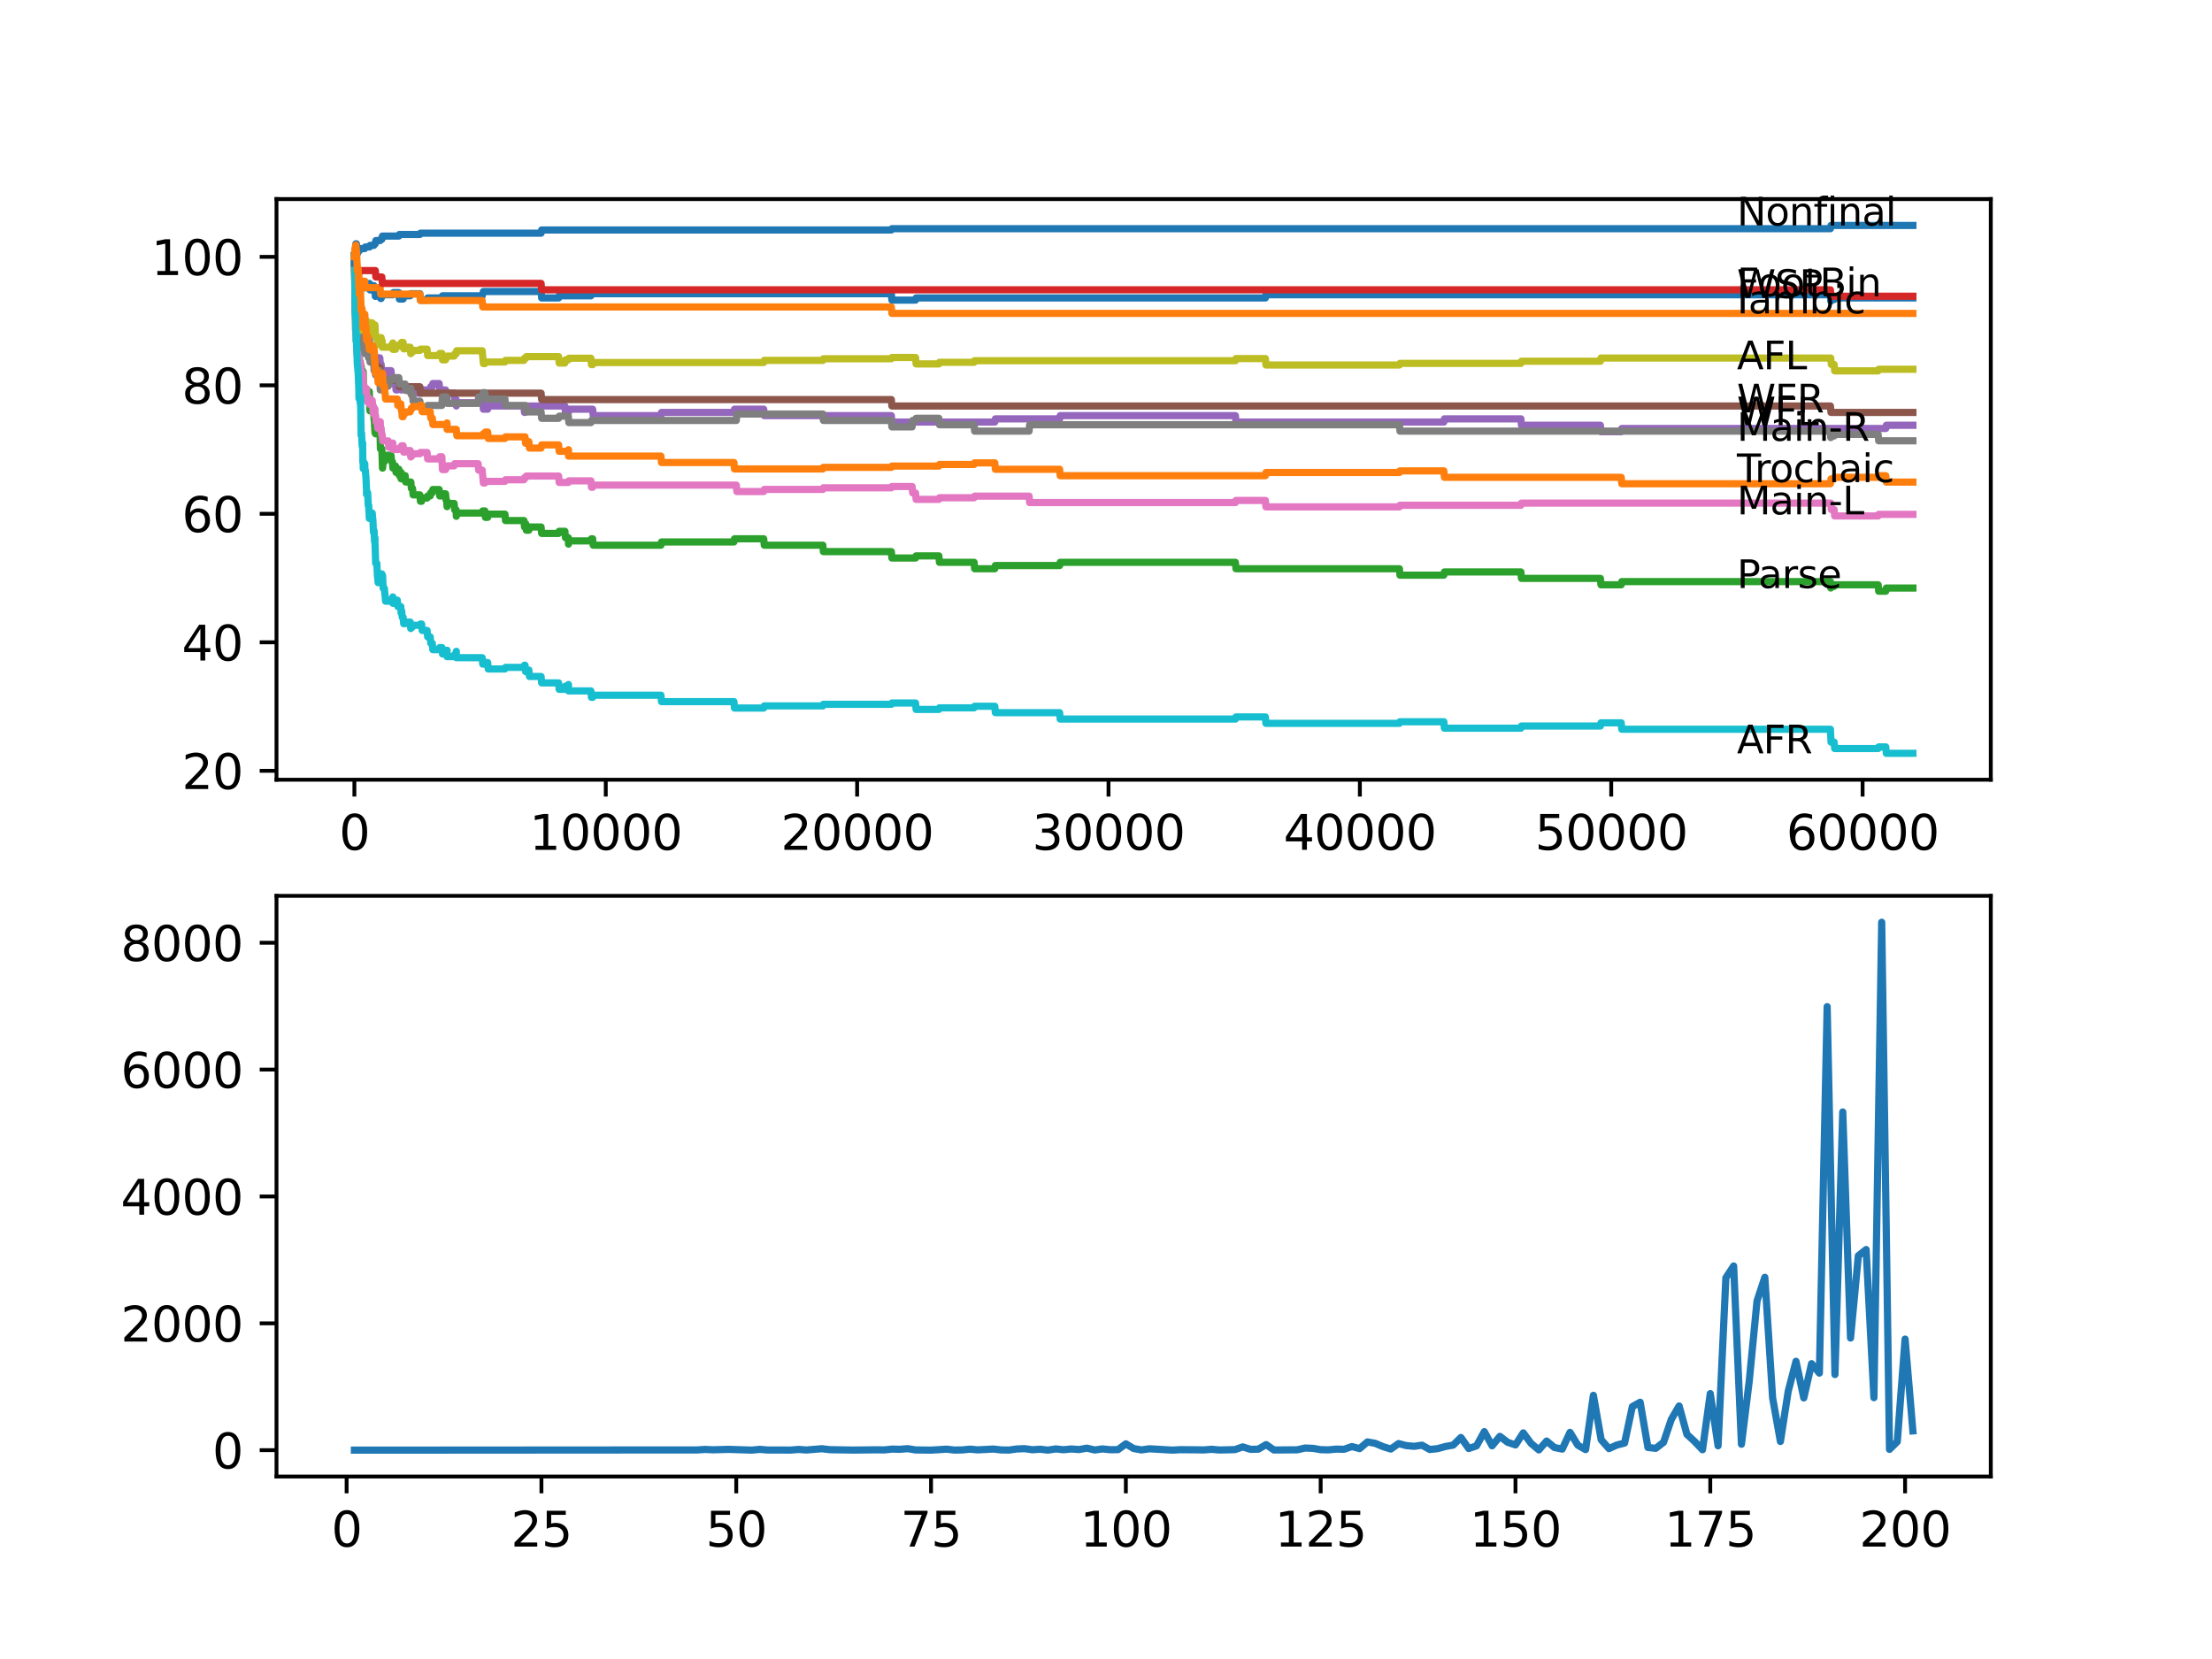 <?xml version="1.0" encoding="utf-8" standalone="no"?>
<!DOCTYPE svg PUBLIC "-//W3C//DTD SVG 1.1//EN"
  "http://www.w3.org/Graphics/SVG/1.1/DTD/svg11.dtd">
<svg xmlns:xlink="http://www.w3.org/1999/xlink" width="460.8pt" height="345.6pt" viewBox="0 0 460.8 345.6" xmlns="http://www.w3.org/2000/svg" version="1.1">
 <defs>
  <style type="text/css">*{stroke-linejoin: round; stroke-linecap: butt}</style>
 </defs>
 <g id="figure_1">
  <g id="patch_1">
   <path d="M 0 345.6 
L 460.8 345.6 
L 460.8 0 
L 0 0 
z
" style="fill: #ffffff"/>
  </g>
  <g id="axes_1">
   <g id="patch_2">
    <path d="M 57.6 162.432 
L 414.72 162.432 
L 414.72 41.472 
L 57.6 41.472 
z
" style="fill: #ffffff"/>
   </g>
   <g id="matplotlib.axis_1">
    <g id="xtick_1">
     <g id="line2d_1">
      <defs>
       <path id="md59b480bcd" d="M 0 0 
L 0 3.5 
" style="stroke: #000000; stroke-width: 0.8"/>
      </defs>
      <g>
       <use xlink:href="#md59b480bcd" x="73.827" y="162.432" style="stroke: #000000; stroke-width: 0.8"/>
      </g>
     </g>
     <g id="text_1">
      <!-- 0 -->
      <g transform="translate(70.646 177.03)scale(0.1 -0.1)">
       <defs>
        <path id="DejaVuSans-30" d="M 2034 4250 
Q 1547 4250 1301 3770 
Q 1056 3291 1056 2328 
Q 1056 1369 1301 889 
Q 1547 409 2034 409 
Q 2525 409 2770 889 
Q 3016 1369 3016 2328 
Q 3016 3291 2770 3770 
Q 2525 4250 2034 4250 
z
M 2034 4750 
Q 2819 4750 3233 4129 
Q 3647 3509 3647 2328 
Q 3647 1150 3233 529 
Q 2819 -91 2034 -91 
Q 1250 -91 836 529 
Q 422 1150 422 2328 
Q 422 3509 836 4129 
Q 1250 4750 2034 4750 
z
" transform="scale(0.016)"/>
       </defs>
       <use xlink:href="#DejaVuSans-30"/>
      </g>
     </g>
    </g>
    <g id="xtick_2">
     <g id="line2d_2">
      <g>
       <use xlink:href="#md59b480bcd" x="126.192" y="162.432" style="stroke: #000000; stroke-width: 0.8"/>
      </g>
     </g>
     <g id="text_2">
      <!-- 10000 -->
      <g transform="translate(110.286 177.03)scale(0.1 -0.1)">
       <defs>
        <path id="DejaVuSans-31" d="M 794 531 
L 1825 531 
L 1825 4091 
L 703 3866 
L 703 4441 
L 1819 4666 
L 2450 4666 
L 2450 531 
L 3481 531 
L 3481 0 
L 794 0 
L 794 531 
z
" transform="scale(0.016)"/>
       </defs>
       <use xlink:href="#DejaVuSans-31"/>
       <use xlink:href="#DejaVuSans-30" x="63.623"/>
       <use xlink:href="#DejaVuSans-30" x="127.246"/>
       <use xlink:href="#DejaVuSans-30" x="190.869"/>
       <use xlink:href="#DejaVuSans-30" x="254.492"/>
      </g>
     </g>
    </g>
    <g id="xtick_3">
     <g id="line2d_3">
      <g>
       <use xlink:href="#md59b480bcd" x="178.556" y="162.432" style="stroke: #000000; stroke-width: 0.8"/>
      </g>
     </g>
     <g id="text_3">
      <!-- 20000 -->
      <g transform="translate(162.65 177.03)scale(0.1 -0.1)">
       <defs>
        <path id="DejaVuSans-32" d="M 1228 531 
L 3431 531 
L 3431 0 
L 469 0 
L 469 531 
Q 828 903 1448 1529 
Q 2069 2156 2228 2338 
Q 2531 2678 2651 2914 
Q 2772 3150 2772 3378 
Q 2772 3750 2511 3984 
Q 2250 4219 1831 4219 
Q 1534 4219 1204 4116 
Q 875 4013 500 3803 
L 500 4441 
Q 881 4594 1212 4672 
Q 1544 4750 1819 4750 
Q 2544 4750 2975 4387 
Q 3406 4025 3406 3419 
Q 3406 3131 3298 2873 
Q 3191 2616 2906 2266 
Q 2828 2175 2409 1742 
Q 1991 1309 1228 531 
z
" transform="scale(0.016)"/>
       </defs>
       <use xlink:href="#DejaVuSans-32"/>
       <use xlink:href="#DejaVuSans-30" x="63.623"/>
       <use xlink:href="#DejaVuSans-30" x="127.246"/>
       <use xlink:href="#DejaVuSans-30" x="190.869"/>
       <use xlink:href="#DejaVuSans-30" x="254.492"/>
      </g>
     </g>
    </g>
    <g id="xtick_4">
     <g id="line2d_4">
      <g>
       <use xlink:href="#md59b480bcd" x="230.921" y="162.432" style="stroke: #000000; stroke-width: 0.8"/>
      </g>
     </g>
     <g id="text_4">
      <!-- 30000 -->
      <g transform="translate(215.015 177.03)scale(0.1 -0.1)">
       <defs>
        <path id="DejaVuSans-33" d="M 2597 2516 
Q 3050 2419 3304 2112 
Q 3559 1806 3559 1356 
Q 3559 666 3084 287 
Q 2609 -91 1734 -91 
Q 1441 -91 1130 -33 
Q 819 25 488 141 
L 488 750 
Q 750 597 1062 519 
Q 1375 441 1716 441 
Q 2309 441 2620 675 
Q 2931 909 2931 1356 
Q 2931 1769 2642 2001 
Q 2353 2234 1838 2234 
L 1294 2234 
L 1294 2753 
L 1863 2753 
Q 2328 2753 2575 2939 
Q 2822 3125 2822 3475 
Q 2822 3834 2567 4026 
Q 2313 4219 1838 4219 
Q 1578 4219 1281 4162 
Q 984 4106 628 3988 
L 628 4550 
Q 988 4650 1302 4700 
Q 1616 4750 1894 4750 
Q 2613 4750 3031 4423 
Q 3450 4097 3450 3541 
Q 3450 3153 3228 2886 
Q 3006 2619 2597 2516 
z
" transform="scale(0.016)"/>
       </defs>
       <use xlink:href="#DejaVuSans-33"/>
       <use xlink:href="#DejaVuSans-30" x="63.623"/>
       <use xlink:href="#DejaVuSans-30" x="127.246"/>
       <use xlink:href="#DejaVuSans-30" x="190.869"/>
       <use xlink:href="#DejaVuSans-30" x="254.492"/>
      </g>
     </g>
    </g>
    <g id="xtick_5">
     <g id="line2d_5">
      <g>
       <use xlink:href="#md59b480bcd" x="283.285" y="162.432" style="stroke: #000000; stroke-width: 0.8"/>
      </g>
     </g>
     <g id="text_5">
      <!-- 40000 -->
      <g transform="translate(267.379 177.03)scale(0.1 -0.1)">
       <defs>
        <path id="DejaVuSans-34" d="M 2419 4116 
L 825 1625 
L 2419 1625 
L 2419 4116 
z
M 2253 4666 
L 3047 4666 
L 3047 1625 
L 3713 1625 
L 3713 1100 
L 3047 1100 
L 3047 0 
L 2419 0 
L 2419 1100 
L 313 1100 
L 313 1709 
L 2253 4666 
z
" transform="scale(0.016)"/>
       </defs>
       <use xlink:href="#DejaVuSans-34"/>
       <use xlink:href="#DejaVuSans-30" x="63.623"/>
       <use xlink:href="#DejaVuSans-30" x="127.246"/>
       <use xlink:href="#DejaVuSans-30" x="190.869"/>
       <use xlink:href="#DejaVuSans-30" x="254.492"/>
      </g>
     </g>
    </g>
    <g id="xtick_6">
     <g id="line2d_6">
      <g>
       <use xlink:href="#md59b480bcd" x="335.65" y="162.432" style="stroke: #000000; stroke-width: 0.8"/>
      </g>
     </g>
     <g id="text_6">
      <!-- 50000 -->
      <g transform="translate(319.744 177.03)scale(0.1 -0.1)">
       <defs>
        <path id="DejaVuSans-35" d="M 691 4666 
L 3169 4666 
L 3169 4134 
L 1269 4134 
L 1269 2991 
Q 1406 3038 1543 3061 
Q 1681 3084 1819 3084 
Q 2600 3084 3056 2656 
Q 3513 2228 3513 1497 
Q 3513 744 3044 326 
Q 2575 -91 1722 -91 
Q 1428 -91 1123 -41 
Q 819 9 494 109 
L 494 744 
Q 775 591 1075 516 
Q 1375 441 1709 441 
Q 2250 441 2565 725 
Q 2881 1009 2881 1497 
Q 2881 1984 2565 2268 
Q 2250 2553 1709 2553 
Q 1456 2553 1204 2497 
Q 953 2441 691 2322 
L 691 4666 
z
" transform="scale(0.016)"/>
       </defs>
       <use xlink:href="#DejaVuSans-35"/>
       <use xlink:href="#DejaVuSans-30" x="63.623"/>
       <use xlink:href="#DejaVuSans-30" x="127.246"/>
       <use xlink:href="#DejaVuSans-30" x="190.869"/>
       <use xlink:href="#DejaVuSans-30" x="254.492"/>
      </g>
     </g>
    </g>
    <g id="xtick_7">
     <g id="line2d_7">
      <g>
       <use xlink:href="#md59b480bcd" x="388.014" y="162.432" style="stroke: #000000; stroke-width: 0.8"/>
      </g>
     </g>
     <g id="text_7">
      <!-- 60000 -->
      <g transform="translate(372.108 177.03)scale(0.1 -0.1)">
       <defs>
        <path id="DejaVuSans-36" d="M 2113 2584 
Q 1688 2584 1439 2293 
Q 1191 2003 1191 1497 
Q 1191 994 1439 701 
Q 1688 409 2113 409 
Q 2538 409 2786 701 
Q 3034 994 3034 1497 
Q 3034 2003 2786 2293 
Q 2538 2584 2113 2584 
z
M 3366 4563 
L 3366 3988 
Q 3128 4100 2886 4159 
Q 2644 4219 2406 4219 
Q 1781 4219 1451 3797 
Q 1122 3375 1075 2522 
Q 1259 2794 1537 2939 
Q 1816 3084 2150 3084 
Q 2853 3084 3261 2657 
Q 3669 2231 3669 1497 
Q 3669 778 3244 343 
Q 2819 -91 2113 -91 
Q 1303 -91 875 529 
Q 447 1150 447 2328 
Q 447 3434 972 4092 
Q 1497 4750 2381 4750 
Q 2619 4750 2861 4703 
Q 3103 4656 3366 4563 
z
" transform="scale(0.016)"/>
       </defs>
       <use xlink:href="#DejaVuSans-36"/>
       <use xlink:href="#DejaVuSans-30" x="63.623"/>
       <use xlink:href="#DejaVuSans-30" x="127.246"/>
       <use xlink:href="#DejaVuSans-30" x="190.869"/>
       <use xlink:href="#DejaVuSans-30" x="254.492"/>
      </g>
     </g>
    </g>
   </g>
   <g id="matplotlib.axis_2">
    <g id="ytick_1">
     <g id="line2d_8">
      <defs>
       <path id="mb30b4b4e3a" d="M 0 0 
L -3.5 0 
" style="stroke: #000000; stroke-width: 0.8"/>
      </defs>
      <g>
       <use xlink:href="#mb30b4b4e3a" x="57.6" y="160.57" style="stroke: #000000; stroke-width: 0.8"/>
      </g>
     </g>
     <g id="text_8">
      <!-- 20 -->
      <g transform="translate(37.875 164.369)scale(0.1 -0.1)">
       <use xlink:href="#DejaVuSans-32"/>
       <use xlink:href="#DejaVuSans-30" x="63.623"/>
      </g>
     </g>
    </g>
    <g id="ytick_2">
     <g id="line2d_9">
      <g>
       <use xlink:href="#mb30b4b4e3a" x="57.6" y="133.804" style="stroke: #000000; stroke-width: 0.8"/>
      </g>
     </g>
     <g id="text_9">
      <!-- 40 -->
      <g transform="translate(37.875 137.603)scale(0.1 -0.1)">
       <use xlink:href="#DejaVuSans-34"/>
       <use xlink:href="#DejaVuSans-30" x="63.623"/>
      </g>
     </g>
    </g>
    <g id="ytick_3">
     <g id="line2d_10">
      <g>
       <use xlink:href="#mb30b4b4e3a" x="57.6" y="107.038" style="stroke: #000000; stroke-width: 0.8"/>
      </g>
     </g>
     <g id="text_10">
      <!-- 60 -->
      <g transform="translate(37.875 110.837)scale(0.1 -0.1)">
       <use xlink:href="#DejaVuSans-36"/>
       <use xlink:href="#DejaVuSans-30" x="63.623"/>
      </g>
     </g>
    </g>
    <g id="ytick_4">
     <g id="line2d_11">
      <g>
       <use xlink:href="#mb30b4b4e3a" x="57.6" y="80.272" style="stroke: #000000; stroke-width: 0.8"/>
      </g>
     </g>
     <g id="text_11">
      <!-- 80 -->
      <g transform="translate(37.875 84.071)scale(0.1 -0.1)">
       <defs>
        <path id="DejaVuSans-38" d="M 2034 2216 
Q 1584 2216 1326 1975 
Q 1069 1734 1069 1313 
Q 1069 891 1326 650 
Q 1584 409 2034 409 
Q 2484 409 2743 651 
Q 3003 894 3003 1313 
Q 3003 1734 2745 1975 
Q 2488 2216 2034 2216 
z
M 1403 2484 
Q 997 2584 770 2862 
Q 544 3141 544 3541 
Q 544 4100 942 4425 
Q 1341 4750 2034 4750 
Q 2731 4750 3128 4425 
Q 3525 4100 3525 3541 
Q 3525 3141 3298 2862 
Q 3072 2584 2669 2484 
Q 3125 2378 3379 2068 
Q 3634 1759 3634 1313 
Q 3634 634 3220 271 
Q 2806 -91 2034 -91 
Q 1263 -91 848 271 
Q 434 634 434 1313 
Q 434 1759 690 2068 
Q 947 2378 1403 2484 
z
M 1172 3481 
Q 1172 3119 1398 2916 
Q 1625 2713 2034 2713 
Q 2441 2713 2670 2916 
Q 2900 3119 2900 3481 
Q 2900 3844 2670 4047 
Q 2441 4250 2034 4250 
Q 1625 4250 1398 4047 
Q 1172 3844 1172 3481 
z
" transform="scale(0.016)"/>
       </defs>
       <use xlink:href="#DejaVuSans-38"/>
       <use xlink:href="#DejaVuSans-30" x="63.623"/>
      </g>
     </g>
    </g>
    <g id="ytick_5">
     <g id="line2d_12">
      <g>
       <use xlink:href="#mb30b4b4e3a" x="57.6" y="53.506" style="stroke: #000000; stroke-width: 0.8"/>
      </g>
     </g>
     <g id="text_12">
      <!-- 100 -->
      <g transform="translate(31.512 57.305)scale(0.1 -0.1)">
       <use xlink:href="#DejaVuSans-31"/>
       <use xlink:href="#DejaVuSans-30" x="63.623"/>
       <use xlink:href="#DejaVuSans-30" x="127.246"/>
      </g>
     </g>
    </g>
   </g>
   <g id="line2d_13">
    <path d="M 73.833 53.238 
L 73.843 53.238 
L 73.869 52.97 
L 73.901 54.866 
L 73.937 57.097 
L 74.016 56.941 
L 74.026 56.941 
L 74.068 56.048 
L 74.074 57.387 
L 74.142 56.494 
L 74.184 56.494 
L 74.288 56.048 
L 74.409 58.725 
L 74.54 58.725 
L 74.655 60.063 
L 74.739 60.063 
L 74.859 58.948 
L 74.974 60.286 
L 75.11 60.286 
L 75.226 59.84 
L 75.576 59.84 
L 75.697 58.948 
L 75.802 58.948 
L 75.917 58.613 
L 75.974 58.613 
L 76.09 59.952 
L 76.351 59.952 
L 76.467 59.506 
L 76.828 59.506 
L 76.943 59.059 
L 76.969 59.059 
L 77.085 60.398 
L 77.54 60.398 
L 77.655 59.952 
L 77.697 59.952 
L 77.812 59.506 
L 77.881 59.506 
L 77.996 60.844 
L 78.116 60.844 
L 78.184 60.398 
L 78.189 61.736 
L 78.216 61.736 
L 78.231 61.736 
L 78.347 61.29 
L 78.572 61.29 
L 78.687 60.844 
L 79.184 60.844 
L 79.3 62.182 
L 79.394 62.182 
L 79.509 61.736 
L 79.614 61.736 
L 79.729 61.402 
L 81.839 61.402 
L 81.954 60.955 
L 83.08 60.955 
L 83.195 62.294 
L 83.981 62.294 
L 84.096 61.625 
L 85.447 61.625 
L 85.562 61.178 
L 87.468 61.178 
L 87.584 62.517 
L 88.971 62.517 
L 89.087 62.071 
L 92.066 62.071 
L 92.181 61.625 
L 100.45 61.625 
L 100.565 61.178 
L 100.581 61.178 
L 100.696 60.732 
L 112.719 60.732 
L 112.834 62.071 
L 116.368 62.071 
L 116.484 61.625 
L 123.097 61.625 
L 123.212 61.178 
L 185.683 61.178 
L 185.798 62.517 
L 190.726 62.517 
L 190.841 62.071 
L 263.602 62.071 
L 263.717 61.402 
L 381.312 61.402 
L 381.38 62.74 
L 381.422 62.405 
L 382.081 62.405 
L 382.197 62.071 
L 398.487 62.071 
L 398.487 62.071 
" clip-path="url(#pf1da5c72e3)" style="fill: none; stroke: #1f77b4; stroke-width: 1.5; stroke-linecap: square"/>
   </g>
   <g id="line2d_14">
    <path d="M 73.833 54.844 
L 73.843 54.844 
L 73.964 54.242 
L 73.995 54.242 
L 74.11 55.58 
L 74.205 55.58 
L 74.241 53.572 
L 74.314 54.911 
L 74.435 57.587 
L 74.456 57.587 
L 74.571 58.926 
L 74.754 58.926 
L 74.765 57.587 
L 74.864 58.926 
L 75.21 58.926 
L 75.325 58.591 
L 75.974 58.591 
L 76.09 59.929 
L 79.184 59.929 
L 79.3 61.268 
L 87.468 61.268 
L 87.584 62.606 
L 100.45 62.606 
L 100.565 63.944 
L 185.683 63.944 
L 185.798 65.283 
L 398.487 65.283 
L 398.487 65.283 
" clip-path="url(#pf1da5c72e3)" style="fill: none; stroke: #ff7f0e; stroke-width: 1.5; stroke-linecap: square"/>
   </g>
   <g id="line2d_15">
    <path d="M 73.833 53.238 
L 73.99 65.283 
L 74.021 65.283 
L 74.074 68.851 
L 74.136 67.625 
L 74.157 67.625 
L 74.241 71.193 
L 74.278 70.747 
L 74.288 70.747 
L 74.362 72.755 
L 74.403 72.086 
L 74.54 72.086 
L 74.608 73.424 
L 74.65 72.755 
L 74.665 72.755 
L 74.781 74.316 
L 74.859 73.982 
L 74.864 75.32 
L 74.875 75.32 
L 75.042 75.32 
L 75.11 77.996 
L 75.152 76.212 
L 75.231 76.212 
L 75.346 77.55 
L 75.393 77.55 
L 75.508 77.216 
L 75.519 77.216 
L 75.545 78.554 
L 75.629 77.885 
L 75.66 77.885 
L 75.671 77.439 
L 75.697 80.115 
L 75.744 80.115 
L 75.775 80.115 
L 75.891 82.457 
L 75.995 82.457 
L 76.116 81.788 
L 76.231 81.788 
L 76.346 81.119 
L 76.351 82.457 
L 76.456 82.011 
L 76.493 82.011 
L 76.592 83.35 
L 76.603 82.68 
L 76.812 82.68 
L 76.927 81.565 
L 76.933 81.565 
L 77.058 85.58 
L 77.676 85.58 
L 77.797 84.799 
L 77.812 84.799 
L 77.928 87.476 
L 77.975 86.807 
L 78.027 88.814 
L 78.043 88.814 
L 78.116 90.153 
L 78.153 89.037 
L 78.184 89.037 
L 78.231 90.376 
L 78.294 89.93 
L 78.504 89.93 
L 78.619 88.814 
L 78.655 88.814 
L 78.771 88.145 
L 79.116 88.145 
L 79.247 93.498 
L 79.546 93.498 
L 79.671 97.513 
L 79.703 97.513 
L 79.823 96.175 
L 80.075 96.175 
L 80.19 95.506 
L 80.205 95.506 
L 80.321 94.837 
L 81.452 94.837 
L 81.567 96.175 
L 81.745 96.175 
L 81.839 97.513 
L 81.855 97.067 
L 82.384 97.067 
L 82.499 98.406 
L 82.761 98.406 
L 82.876 97.736 
L 83.08 97.736 
L 83.195 99.075 
L 83.494 99.075 
L 83.552 98.406 
L 83.557 99.744 
L 83.599 99.744 
L 83.677 99.744 
L 83.792 99.075 
L 84.4 99.075 
L 84.515 100.413 
L 85.583 100.413 
L 85.699 101.751 
L 85.939 101.751 
L 86.055 103.09 
L 87.468 103.09 
L 87.584 104.428 
L 87.83 104.428 
L 87.945 103.759 
L 88.971 103.759 
L 89.087 103.313 
L 89.621 103.313 
L 89.736 102.643 
L 90.055 102.643 
L 90.17 101.974 
L 91.485 101.974 
L 91.6 103.313 
L 92.066 103.313 
L 92.181 102.867 
L 92.82 102.867 
L 92.935 104.205 
L 93.04 104.205 
L 93.129 105.543 
L 93.15 104.874 
L 94.6 104.874 
L 94.716 106.212 
L 95.014 106.212 
L 95.061 107.551 
L 95.124 106.881 
L 100.45 106.881 
L 100.565 106.435 
L 101.005 106.435 
L 101.12 107.774 
L 101.591 107.774 
L 101.706 107.104 
L 105.189 107.104 
L 105.304 108.443 
L 109.147 108.443 
L 109.263 109.781 
L 109.373 109.781 
L 109.488 109.112 
L 109.524 109.112 
L 109.64 110.45 
L 110.174 110.45 
L 110.289 109.781 
L 112.719 109.781 
L 112.834 111.119 
L 116.368 111.119 
L 116.484 110.673 
L 117.678 110.673 
L 117.793 112.012 
L 118.39 112.012 
L 118.426 113.35 
L 118.5 112.681 
L 123.097 112.681 
L 123.212 112.235 
L 123.459 112.235 
L 123.574 113.573 
L 137.686 113.573 
L 137.801 112.904 
L 152.893 112.904 
L 153.008 112.235 
L 159.093 112.235 
L 159.208 113.573 
L 171.414 113.573 
L 171.529 114.911 
L 185.683 114.911 
L 185.798 116.25 
L 190.726 116.25 
L 190.841 115.803 
L 195.585 115.803 
L 195.701 117.142 
L 202.922 117.142 
L 203.037 118.48 
L 207.236 118.48 
L 207.352 117.811 
L 220.741 117.811 
L 220.856 117.142 
L 257.355 117.142 
L 257.47 118.48 
L 291.522 118.48 
L 291.638 119.818 
L 300.78 119.818 
L 300.896 119.149 
L 316.83 119.149 
L 316.945 120.487 
L 333.393 120.487 
L 333.508 121.826 
L 337.729 121.826 
L 337.844 121.157 
L 381.312 121.157 
L 381.38 122.495 
L 381.422 122.16 
L 382.081 122.16 
L 382.197 121.826 
L 391.251 121.826 
L 391.366 123.164 
L 392.842 123.164 
L 392.958 122.495 
L 398.487 122.495 
L 398.487 122.495 
" clip-path="url(#pf1da5c72e3)" style="fill: none; stroke: #2ca02c; stroke-width: 1.5; stroke-linecap: square"/>
   </g>
   <g id="line2d_16">
    <path d="M 73.833 53.506 
L 73.854 53.506 
L 73.869 53.059 
L 73.932 55.736 
L 73.937 55.736 
L 73.948 55.736 
L 74.021 54.353 
L 74.068 55.022 
L 74.157 55.022 
L 74.215 54.688 
L 74.22 56.026 
L 74.252 56.026 
L 74.314 56.026 
L 74.356 55.691 
L 74.362 57.03 
L 74.409 57.03 
L 74.765 57.03 
L 74.885 56.361 
L 78.184 56.361 
L 78.299 57.699 
L 79.546 57.699 
L 79.661 59.037 
L 112.719 59.037 
L 112.834 60.375 
L 381.312 60.375 
L 381.427 61.714 
L 398.487 61.714 
L 398.487 61.714 
" clip-path="url(#pf1da5c72e3)" style="fill: none; stroke: #d62728; stroke-width: 1.5; stroke-linecap: square"/>
   </g>
   <g id="line2d_17">
    <path d="M 73.833 53.506 
L 73.906 57.52 
L 73.953 56.74 
L 73.958 56.74 
L 73.964 56.472 
L 73.99 59.149 
L 74.021 59.149 
L 74.032 59.149 
L 74.131 61.825 
L 74.147 61.491 
L 74.189 61.491 
L 74.205 61.045 
L 74.236 65.06 
L 74.257 65.06 
L 74.294 65.06 
L 74.356 64.725 
L 74.362 66.063 
L 74.398 65.394 
L 74.608 65.394 
L 74.665 64.725 
L 74.671 66.063 
L 74.712 65.729 
L 74.765 65.729 
L 74.88 67.067 
L 74.922 67.067 
L 75.037 66.621 
L 75.042 66.621 
L 75.137 69.297 
L 75.158 67.959 
L 75.173 67.959 
L 75.231 66.732 
L 75.236 68.071 
L 75.278 68.071 
L 75.32 68.071 
L 75.435 67.29 
L 75.519 67.29 
L 75.634 69.297 
L 75.775 69.297 
L 75.901 73.312 
L 75.995 73.312 
L 76.116 72.643 
L 76.231 72.643 
L 76.351 71.974 
L 76.592 71.974 
L 76.708 70.859 
L 76.812 70.859 
L 76.927 70.19 
L 76.933 70.19 
L 77.053 72.866 
L 77.54 72.866 
L 77.655 74.205 
L 77.676 74.205 
L 77.791 73.87 
L 77.928 73.87 
L 77.975 73.201 
L 78.027 75.208 
L 78.043 75.208 
L 78.132 76.547 
L 78.153 75.877 
L 78.504 75.877 
L 78.619 75.208 
L 78.655 75.208 
L 78.771 74.539 
L 79.116 74.539 
L 79.232 75.877 
L 79.394 75.877 
L 79.509 77.216 
L 79.588 77.216 
L 79.703 79.892 
L 79.823 78.554 
L 80.075 78.554 
L 80.19 77.885 
L 80.205 77.885 
L 80.321 77.216 
L 81.452 77.216 
L 81.567 78.554 
L 81.745 78.554 
L 81.86 79.892 
L 82.384 79.892 
L 82.499 81.231 
L 82.761 81.231 
L 82.876 80.562 
L 83.494 80.562 
L 83.552 79.892 
L 83.557 81.231 
L 83.599 81.231 
L 83.677 81.231 
L 83.792 80.562 
L 85.447 80.562 
L 85.562 81.9 
L 87.83 81.9 
L 87.945 81.231 
L 89.621 81.231 
L 89.736 80.562 
L 90.055 80.562 
L 90.17 79.892 
L 91.485 79.892 
L 91.6 81.231 
L 92.82 81.231 
L 92.935 82.569 
L 93.129 82.569 
L 93.244 81.9 
L 94.6 81.9 
L 94.716 83.238 
L 95.014 83.238 
L 95.061 84.576 
L 95.124 83.907 
L 100.581 83.907 
L 100.696 85.246 
L 101.591 85.246 
L 101.706 84.576 
L 109.147 84.576 
L 109.263 85.915 
L 109.373 85.915 
L 109.488 85.246 
L 110.174 85.246 
L 110.289 84.576 
L 117.678 84.576 
L 117.793 85.915 
L 118.426 85.915 
L 118.542 85.246 
L 123.459 85.246 
L 123.574 86.584 
L 137.686 86.584 
L 137.801 85.915 
L 152.893 85.915 
L 153.008 85.246 
L 159.093 85.246 
L 159.208 86.584 
L 185.683 86.584 
L 185.798 87.922 
L 207.236 87.922 
L 207.352 87.253 
L 220.741 87.253 
L 220.856 86.584 
L 257.355 86.584 
L 257.47 87.922 
L 300.78 87.922 
L 300.896 87.253 
L 316.83 87.253 
L 316.945 88.591 
L 333.393 88.591 
L 333.508 89.93 
L 337.729 89.93 
L 337.844 89.26 
L 392.842 89.26 
L 392.958 88.591 
L 398.487 88.591 
L 398.487 88.591 
" clip-path="url(#pf1da5c72e3)" style="fill: none; stroke: #9467bd; stroke-width: 1.5; stroke-linecap: square"/>
   </g>
   <g id="line2d_18">
    <path d="M 73.833 53.238 
L 73.843 53.238 
L 73.99 62.606 
L 73.995 62.606 
L 74.121 66.621 
L 74.241 66.621 
L 74.288 66.175 
L 74.294 67.513 
L 74.341 67.513 
L 74.362 67.513 
L 74.372 67.179 
L 74.377 68.517 
L 74.456 68.517 
L 74.54 68.517 
L 74.655 69.855 
L 74.859 69.855 
L 74.974 71.193 
L 75.974 71.193 
L 76.09 72.532 
L 76.969 72.532 
L 77.085 73.87 
L 77.881 73.87 
L 77.996 75.208 
L 78.184 75.208 
L 78.299 76.547 
L 79.184 76.547 
L 79.3 77.885 
L 79.546 77.885 
L 79.661 79.223 
L 83.08 79.223 
L 83.195 80.562 
L 87.468 80.562 
L 87.584 81.9 
L 112.719 81.9 
L 112.834 83.238 
L 185.683 83.238 
L 185.798 84.576 
L 381.312 84.576 
L 381.427 85.915 
L 398.487 85.915 
L 398.487 85.915 
" clip-path="url(#pf1da5c72e3)" style="fill: none; stroke: #8c564b; stroke-width: 1.5; stroke-linecap: square"/>
   </g>
   <g id="line2d_19">
    <path d="M 73.833 54.844 
L 73.974 62.673 
L 73.985 62.673 
L 74.121 69.253 
L 74.131 69.253 
L 74.184 68.584 
L 74.189 69.922 
L 74.215 69.476 
L 74.288 72.153 
L 74.33 71.037 
L 74.346 71.037 
L 74.372 73.714 
L 74.461 72.599 
L 74.487 72.599 
L 74.54 73.937 
L 74.597 73.491 
L 74.608 73.491 
L 74.733 72.487 
L 74.739 72.487 
L 74.859 76.502 
L 74.98 75.61 
L 75.11 75.61 
L 75.173 78.286 
L 75.226 77.06 
L 75.231 77.06 
L 75.32 78.398 
L 75.341 77.952 
L 75.393 77.952 
L 75.508 77.617 
L 75.54 77.617 
L 75.655 79.625 
L 75.66 79.625 
L 75.671 80.963 
L 75.77 80.294 
L 75.802 80.294 
L 75.917 81.632 
L 75.974 81.632 
L 76.006 80.963 
L 76.011 82.301 
L 76.074 82.301 
L 76.105 82.301 
L 76.221 81.967 
L 76.231 81.967 
L 76.351 80.963 
L 76.472 83.64 
L 76.493 83.64 
L 76.608 83.305 
L 76.645 83.305 
L 76.76 82.859 
L 76.828 82.859 
L 76.943 84.197 
L 76.969 84.197 
L 77.09 83.417 
L 77.54 83.417 
L 77.655 84.755 
L 77.676 84.755 
L 77.697 84.42 
L 77.702 85.759 
L 77.771 85.759 
L 77.812 85.759 
L 77.933 85.089 
L 77.975 86.428 
L 78.043 85.536 
L 78.116 85.201 
L 78.121 86.539 
L 78.137 86.539 
L 78.231 86.539 
L 78.347 87.878 
L 78.572 87.878 
L 78.687 89.216 
L 79.116 89.216 
L 79.216 87.833 
L 79.226 89.171 
L 79.394 89.171 
L 79.509 90.51 
L 79.614 90.51 
L 79.729 91.848 
L 80.886 91.848 
L 81.001 93.186 
L 81.452 93.186 
L 81.567 92.74 
L 81.745 92.74 
L 81.839 92.294 
L 81.844 93.632 
L 83.08 93.632 
L 83.195 93.298 
L 83.552 93.298 
L 83.667 92.852 
L 83.981 92.852 
L 84.096 94.19 
L 84.4 94.19 
L 84.515 93.855 
L 85.447 93.855 
L 85.562 95.194 
L 85.583 95.194 
L 85.699 94.859 
L 85.939 94.859 
L 86.055 94.524 
L 87.468 94.524 
L 87.584 94.257 
L 88.971 94.257 
L 89.087 95.595 
L 91.485 95.595 
L 91.6 95.149 
L 92.045 95.149 
L 92.166 97.826 
L 92.82 97.826 
L 92.935 97.379 
L 93.04 97.379 
L 93.155 97.045 
L 94.6 97.045 
L 94.716 96.599 
L 99.591 96.599 
L 99.706 97.937 
L 100.45 97.937 
L 100.565 99.275 
L 100.581 99.275 
L 100.696 100.614 
L 101.005 100.614 
L 101.12 100.279 
L 105.189 100.279 
L 105.304 99.945 
L 109.147 99.945 
L 109.263 99.498 
L 109.524 99.498 
L 109.64 99.164 
L 116.368 99.164 
L 116.484 100.502 
L 118.39 100.502 
L 118.505 100.168 
L 123.097 100.168 
L 123.212 101.506 
L 123.459 101.506 
L 123.574 101.06 
L 153.385 101.06 
L 153.5 102.398 
L 159.093 102.398 
L 159.208 101.952 
L 171.414 101.952 
L 171.529 101.617 
L 185.683 101.617 
L 185.798 101.35 
L 190.009 101.35 
L 190.124 102.688 
L 190.726 102.688 
L 190.841 104.026 
L 195.585 104.026 
L 195.701 103.692 
L 202.922 103.692 
L 203.037 103.357 
L 214.379 103.357 
L 214.494 104.696 
L 257.355 104.696 
L 257.47 104.249 
L 263.602 104.249 
L 263.717 105.588 
L 291.522 105.588 
L 291.638 105.253 
L 316.83 105.253 
L 316.945 104.807 
L 381.38 104.807 
L 381.495 106.145 
L 382.081 106.145 
L 382.197 107.484 
L 391.251 107.484 
L 391.366 107.149 
L 398.487 107.149 
L 398.487 107.149 
" clip-path="url(#pf1da5c72e3)" style="fill: none; stroke: #e377c2; stroke-width: 1.5; stroke-linecap: square"/>
   </g>
   <g id="line2d_20">
    <path d="M 73.833 53.238 
L 73.843 52.903 
L 73.901 55.468 
L 74.026 63.164 
L 74.037 62.718 
L 74.074 63.61 
L 74.157 61.379 
L 74.231 63.61 
L 74.273 62.494 
L 74.288 62.494 
L 74.346 65.171 
L 74.403 64.836 
L 74.456 64.836 
L 74.571 66.175 
L 74.739 66.175 
L 74.775 66.732 
L 74.859 65.06 
L 74.98 67.736 
L 75.11 67.736 
L 75.173 67.29 
L 75.184 69.967 
L 75.194 69.967 
L 75.21 69.967 
L 75.325 72.197 
L 75.54 72.197 
L 75.655 70.413 
L 75.66 70.413 
L 75.671 69.967 
L 75.697 72.643 
L 75.744 72.643 
L 75.802 72.643 
L 75.917 72.309 
L 75.974 72.309 
L 76.006 73.647 
L 76.084 72.309 
L 76.346 72.309 
L 76.351 73.647 
L 76.456 73.201 
L 76.493 71.863 
L 76.566 73.201 
L 76.645 73.201 
L 76.76 74.539 
L 76.828 74.539 
L 76.943 74.093 
L 76.969 74.093 
L 77.085 75.431 
L 77.54 75.431 
L 77.655 74.985 
L 77.697 74.985 
L 77.812 74.539 
L 77.933 77.216 
L 78.043 75.877 
L 78.116 77.216 
L 78.153 76.77 
L 78.184 76.77 
L 78.231 78.108 
L 78.294 77.662 
L 78.572 77.662 
L 78.687 77.216 
L 79.132 77.216 
L 79.216 81.231 
L 79.252 79.892 
L 79.394 79.892 
L 79.509 79.446 
L 79.546 79.446 
L 79.614 80.785 
L 79.656 80.45 
L 80.886 80.45 
L 81.001 79.112 
L 81.839 79.112 
L 81.954 78.666 
L 83.08 78.666 
L 83.195 80.004 
L 84.4 80.004 
L 84.515 81.342 
L 85.447 81.342 
L 85.562 80.896 
L 85.583 80.896 
L 85.699 82.234 
L 85.939 82.234 
L 86.055 83.573 
L 87.468 83.573 
L 87.584 84.911 
L 88.971 84.911 
L 89.087 84.465 
L 92.045 84.465 
L 92.16 82.68 
L 93.04 82.68 
L 93.155 84.019 
L 99.591 84.019 
L 99.706 82.68 
L 100.45 82.68 
L 100.565 82.234 
L 100.581 82.234 
L 100.696 81.788 
L 101.005 81.788 
L 101.12 83.127 
L 105.189 83.127 
L 105.304 84.465 
L 109.524 84.465 
L 109.64 85.803 
L 112.719 85.803 
L 112.834 87.141 
L 116.368 87.141 
L 116.484 86.695 
L 118.39 86.695 
L 118.505 88.034 
L 123.097 88.034 
L 123.212 87.588 
L 153.385 87.588 
L 153.5 86.249 
L 171.414 86.249 
L 171.529 87.588 
L 185.683 87.588 
L 185.798 88.926 
L 190.009 88.926 
L 190.124 87.588 
L 190.726 87.588 
L 190.841 87.141 
L 195.585 87.141 
L 195.701 88.48 
L 202.922 88.48 
L 203.037 89.818 
L 214.379 89.818 
L 214.494 88.48 
L 291.522 88.48 
L 291.638 89.818 
L 381.312 89.818 
L 381.38 91.156 
L 381.422 90.822 
L 382.081 90.822 
L 382.197 90.487 
L 391.251 90.487 
L 391.366 91.826 
L 398.487 91.826 
L 398.487 91.826 
" clip-path="url(#pf1da5c72e3)" style="fill: none; stroke: #7f7f7f; stroke-width: 1.5; stroke-linecap: square"/>
   </g>
   <g id="line2d_21">
    <path d="M 73.833 54.844 
L 73.864 53.796 
L 73.89 57.476 
L 73.922 56.249 
L 73.927 56.249 
L 73.937 55.803 
L 73.974 59.216 
L 74.011 58.212 
L 74.026 58.212 
L 74.131 63.119 
L 74.152 62.784 
L 74.157 62.784 
L 74.184 62.45 
L 74.22 64.68 
L 74.231 64.68 
L 74.288 67.357 
L 74.346 66.242 
L 74.356 66.242 
L 74.372 67.58 
L 74.466 66.465 
L 74.54 66.465 
L 74.66 65.35 
L 74.671 65.35 
L 74.739 65.015 
L 74.744 66.353 
L 74.765 66.353 
L 74.859 67.692 
L 74.875 67.245 
L 74.922 67.245 
L 75.037 66.799 
L 75.084 66.799 
L 75.11 66.13 
L 75.142 68.807 
L 75.184 67.915 
L 75.21 67.915 
L 75.33 67.134 
L 75.393 67.134 
L 75.508 66.799 
L 75.519 66.799 
L 75.576 65.461 
L 75.629 66.799 
L 75.66 66.799 
L 75.671 68.138 
L 75.77 67.468 
L 75.802 67.468 
L 75.917 68.807 
L 75.974 68.807 
L 76.095 68.138 
L 76.105 68.138 
L 76.221 67.803 
L 76.231 67.803 
L 76.351 66.799 
L 76.467 68.138 
L 76.493 68.138 
L 76.608 67.803 
L 76.645 67.803 
L 76.76 67.357 
L 76.828 67.357 
L 76.933 68.695 
L 76.938 68.026 
L 76.969 68.026 
L 77.09 67.245 
L 77.54 67.245 
L 77.655 68.584 
L 77.676 68.584 
L 77.697 68.249 
L 77.702 69.587 
L 77.771 69.587 
L 77.812 69.587 
L 77.933 68.918 
L 77.975 68.918 
L 78.095 67.692 
L 78.116 67.692 
L 78.237 70.368 
L 78.572 70.368 
L 78.687 71.706 
L 79.116 71.706 
L 79.242 70.324 
L 79.394 70.324 
L 79.509 71.662 
L 79.588 71.662 
L 79.614 70.993 
L 79.619 72.331 
L 79.692 72.331 
L 81.452 72.331 
L 81.567 71.885 
L 81.745 71.885 
L 81.839 71.439 
L 81.844 72.777 
L 82.384 72.777 
L 82.499 72.108 
L 83.08 72.108 
L 83.195 71.773 
L 83.552 71.773 
L 83.667 71.327 
L 83.981 71.327 
L 84.096 72.666 
L 84.4 72.666 
L 84.515 72.331 
L 85.447 72.331 
L 85.562 73.669 
L 85.583 73.669 
L 85.699 73.335 
L 85.939 73.335 
L 86.055 73 
L 87.468 73 
L 87.584 72.732 
L 88.971 72.732 
L 89.087 74.071 
L 91.485 74.071 
L 91.6 73.625 
L 92.066 73.625 
L 92.181 74.963 
L 92.82 74.963 
L 92.935 74.517 
L 93.04 74.517 
L 93.155 74.182 
L 94.6 74.182 
L 94.716 73.736 
L 95.014 73.736 
L 95.129 73.067 
L 100.45 73.067 
L 100.565 74.405 
L 100.581 74.405 
L 100.696 75.744 
L 101.005 75.744 
L 101.12 75.409 
L 105.189 75.409 
L 105.304 75.074 
L 109.147 75.074 
L 109.263 74.628 
L 109.524 74.628 
L 109.64 74.294 
L 116.368 74.294 
L 116.484 75.632 
L 117.678 75.632 
L 117.793 74.963 
L 118.39 74.963 
L 118.505 74.628 
L 123.097 74.628 
L 123.212 75.967 
L 123.459 75.967 
L 123.574 75.521 
L 159.093 75.521 
L 159.208 75.074 
L 171.414 75.074 
L 171.529 74.74 
L 185.683 74.74 
L 185.798 74.472 
L 190.726 74.472 
L 190.841 75.811 
L 195.585 75.811 
L 195.701 75.476 
L 202.922 75.476 
L 203.037 75.141 
L 257.355 75.141 
L 257.47 74.695 
L 263.602 74.695 
L 263.717 76.034 
L 291.522 76.034 
L 291.638 75.699 
L 316.83 75.699 
L 316.945 75.253 
L 333.393 75.253 
L 333.508 74.584 
L 381.38 74.584 
L 381.495 75.922 
L 382.081 75.922 
L 382.197 77.26 
L 391.251 77.26 
L 391.366 76.926 
L 398.487 76.926 
L 398.487 76.926 
" clip-path="url(#pf1da5c72e3)" style="fill: none; stroke: #bcbd22; stroke-width: 1.5; stroke-linecap: square"/>
   </g>
   <g id="line2d_22">
    <path d="M 73.833 53.238 
L 73.843 52.903 
L 73.875 55.134 
L 73.906 55.134 
L 74.032 65.729 
L 74.053 64.613 
L 74.074 64.613 
L 74.205 70.97 
L 74.241 69.632 
L 74.299 72.309 
L 74.304 72.309 
L 74.314 72.309 
L 74.435 75.989 
L 74.456 75.989 
L 74.571 77.327 
L 74.608 77.327 
L 74.728 80.673 
L 74.739 80.673 
L 74.781 83.015 
L 74.854 82.68 
L 74.922 82.68 
L 75.037 84.019 
L 75.042 84.019 
L 75.11 82.68 
L 75.142 85.357 
L 75.147 85.357 
L 75.231 90.71 
L 75.273 90.264 
L 75.32 90.264 
L 75.44 92.941 
L 75.519 92.941 
L 75.545 92.272 
L 75.582 96.287 
L 75.603 96.287 
L 75.66 96.287 
L 75.671 97.625 
L 75.77 96.956 
L 75.775 96.956 
L 75.802 96.287 
L 75.807 97.625 
L 75.885 96.956 
L 75.974 96.956 
L 75.995 96.621 
L 76.001 97.959 
L 76.069 97.959 
L 76.105 97.959 
L 76.221 99.298 
L 76.231 99.298 
L 76.346 101.974 
L 76.351 101.64 
L 76.357 102.978 
L 76.44 102.978 
L 76.493 102.978 
L 76.592 102.643 
L 76.713 105.32 
L 76.812 105.32 
L 76.933 107.997 
L 77.048 106.881 
L 77.54 106.881 
L 77.655 108.22 
L 77.676 108.22 
L 77.797 110.896 
L 77.812 110.896 
L 77.928 110.562 
L 78.022 112.792 
L 78.043 112.346 
L 78.116 112.012 
L 78.121 113.35 
L 78.132 113.35 
L 78.258 117.365 
L 78.504 117.365 
L 78.624 120.041 
L 78.655 120.041 
L 78.771 121.38 
L 79.116 121.38 
L 79.242 119.997 
L 79.394 119.997 
L 79.509 119.551 
L 79.546 119.551 
L 79.588 120.889 
L 79.656 119.885 
L 79.703 119.885 
L 79.823 122.562 
L 80.075 122.562 
L 80.19 123.9 
L 80.205 123.9 
L 80.321 125.238 
L 81.452 125.238 
L 81.567 124.792 
L 81.745 124.792 
L 81.839 124.346 
L 81.844 125.685 
L 82.384 125.685 
L 82.499 125.015 
L 82.761 125.015 
L 82.876 126.354 
L 83.494 126.354 
L 83.552 127.692 
L 83.604 127.246 
L 83.677 127.246 
L 83.792 128.584 
L 83.981 128.584 
L 84.096 129.922 
L 84.4 129.922 
L 84.515 129.588 
L 85.447 129.588 
L 85.562 130.926 
L 85.583 130.926 
L 85.699 130.592 
L 85.939 130.592 
L 86.055 130.257 
L 87.468 130.257 
L 87.584 129.989 
L 87.83 129.989 
L 87.945 131.328 
L 88.971 131.328 
L 89.087 132.666 
L 89.621 132.666 
L 89.736 134.004 
L 90.055 134.004 
L 90.17 135.343 
L 91.485 135.343 
L 91.6 134.896 
L 92.066 134.896 
L 92.181 136.235 
L 92.82 136.235 
L 92.935 135.789 
L 93.04 135.789 
L 93.129 135.454 
L 93.134 136.792 
L 94.6 136.792 
L 94.716 136.346 
L 95.014 136.346 
L 95.061 135.677 
L 95.067 137.015 
L 95.119 137.015 
L 100.45 137.015 
L 100.565 138.354 
L 101.005 138.354 
L 101.12 138.019 
L 101.591 138.019 
L 101.706 139.357 
L 105.189 139.357 
L 105.304 139.023 
L 109.147 139.023 
L 109.263 138.577 
L 109.373 138.577 
L 109.488 139.915 
L 109.524 139.915 
L 109.64 139.581 
L 110.174 139.581 
L 110.289 140.919 
L 112.719 140.919 
L 112.834 142.257 
L 116.368 142.257 
L 116.484 143.595 
L 117.678 143.595 
L 117.793 142.926 
L 118.39 142.926 
L 118.426 142.592 
L 118.432 143.93 
L 118.484 143.93 
L 123.097 143.93 
L 123.212 145.268 
L 123.459 145.268 
L 123.574 144.822 
L 137.686 144.822 
L 137.801 146.161 
L 152.893 146.161 
L 153.008 147.499 
L 159.093 147.499 
L 159.208 147.053 
L 171.414 147.053 
L 171.529 146.718 
L 185.683 146.718 
L 185.798 146.45 
L 190.726 146.45 
L 190.841 147.789 
L 195.585 147.789 
L 195.701 147.454 
L 202.922 147.454 
L 203.037 147.12 
L 207.236 147.12 
L 207.352 148.458 
L 220.741 148.458 
L 220.856 149.796 
L 257.355 149.796 
L 257.47 149.35 
L 263.602 149.35 
L 263.717 150.688 
L 291.522 150.688 
L 291.638 150.354 
L 300.78 150.354 
L 300.896 151.692 
L 316.83 151.692 
L 316.945 151.246 
L 333.393 151.246 
L 333.508 150.577 
L 337.729 150.577 
L 337.844 151.915 
L 381.312 151.915 
L 381.432 154.592 
L 382.081 154.592 
L 382.197 155.93 
L 391.251 155.93 
L 391.366 155.596 
L 392.842 155.596 
L 392.958 156.934 
L 398.487 156.934 
L 398.487 156.934 
" clip-path="url(#pf1da5c72e3)" style="fill: none; stroke: #17becf; stroke-width: 1.5; stroke-linecap: square"/>
   </g>
   <g id="line2d_23">
    <path d="M 73.833 54.844 
L 73.843 54.844 
L 74.011 51.9 
L 74.021 51.9 
L 74.136 50.784 
L 74.241 50.784 
L 74.288 52.123 
L 74.351 51.677 
L 74.362 51.677 
L 74.372 53.015 
L 74.472 52.68 
L 74.54 52.68 
L 74.655 52.234 
L 74.859 52.234 
L 74.974 51.788 
L 75.974 51.788 
L 76.09 51.453 
L 76.969 51.453 
L 77.085 51.119 
L 77.881 51.119 
L 77.996 50.784 
L 78.184 50.784 
L 78.299 50.115 
L 79.184 50.115 
L 79.3 49.848 
L 79.546 49.848 
L 79.661 49.178 
L 83.08 49.178 
L 83.195 48.844 
L 87.468 48.844 
L 87.584 48.576 
L 112.719 48.576 
L 112.834 47.907 
L 185.683 47.907 
L 185.798 47.639 
L 381.312 47.639 
L 381.427 46.97 
L 398.487 46.97 
L 398.487 46.97 
" clip-path="url(#pf1da5c72e3)" style="fill: none; stroke: #1f77b4; stroke-width: 1.5; stroke-linecap: square"/>
   </g>
   <g id="line2d_24">
    <path d="M 73.833 53.506 
L 73.969 51.721 
L 74.021 51.721 
L 74.131 51.052 
L 74.246 52.39 
L 74.294 52.39 
L 74.419 56.405 
L 74.456 56.405 
L 74.571 55.959 
L 74.608 55.959 
L 74.728 59.305 
L 74.754 59.305 
L 74.87 61.312 
L 75.042 61.312 
L 75.11 60.643 
L 75.116 61.981 
L 75.147 61.981 
L 75.231 64.658 
L 75.262 64.212 
L 75.393 64.212 
L 75.508 65.55 
L 75.545 65.55 
L 75.576 68.227 
L 75.66 67.781 
L 75.671 67.781 
L 75.807 66.108 
L 75.88 66.108 
L 75.995 65.439 
L 76.116 68.115 
L 76.231 68.115 
L 76.346 70.792 
L 76.461 70.457 
L 76.493 70.457 
L 76.592 70.123 
L 76.708 71.461 
L 76.812 71.461 
L 76.927 72.799 
L 76.969 72.799 
L 77.085 72.465 
L 77.54 72.465 
L 77.655 72.019 
L 77.676 72.019 
L 77.791 73.357 
L 77.812 73.357 
L 77.928 72.688 
L 78.043 75.364 
L 78.116 75.03 
L 78.121 76.368 
L 78.132 76.368 
L 78.184 77.706 
L 78.242 77.037 
L 78.504 77.037 
L 78.619 78.376 
L 78.655 78.376 
L 78.771 79.714 
L 79.132 79.714 
L 79.258 78.777 
L 79.546 78.777 
L 79.661 77.773 
L 79.703 77.773 
L 79.823 80.45 
L 80.075 80.45 
L 80.19 81.788 
L 80.205 81.788 
L 80.321 83.127 
L 82.761 83.127 
L 82.876 84.465 
L 83.08 84.465 
L 83.195 84.13 
L 83.494 84.13 
L 83.609 85.469 
L 83.677 85.469 
L 83.792 86.807 
L 83.981 86.807 
L 84.096 86.138 
L 84.4 86.138 
L 84.515 85.803 
L 85.447 85.803 
L 85.562 85.357 
L 85.583 85.357 
L 85.699 85.023 
L 85.939 85.023 
L 86.055 84.688 
L 87.468 84.688 
L 87.584 84.42 
L 87.83 84.42 
L 87.945 85.759 
L 89.621 85.759 
L 89.736 87.097 
L 90.055 87.097 
L 90.17 88.435 
L 93.04 88.435 
L 93.129 88.101 
L 93.134 89.439 
L 95.061 89.439 
L 95.176 90.777 
L 100.581 90.777 
L 100.696 90.331 
L 101.005 90.331 
L 101.12 89.997 
L 101.591 89.997 
L 101.706 91.335 
L 105.189 91.335 
L 105.304 91 
L 109.373 91 
L 109.488 92.339 
L 109.524 92.339 
L 109.64 92.004 
L 110.174 92.004 
L 110.289 93.342 
L 112.719 93.342 
L 112.834 92.673 
L 116.368 92.673 
L 116.484 94.011 
L 118.39 94.011 
L 118.426 93.677 
L 118.432 95.015 
L 118.484 95.015 
L 137.686 95.015 
L 137.801 96.353 
L 152.893 96.353 
L 153.008 97.692 
L 171.414 97.692 
L 171.529 97.357 
L 185.683 97.357 
L 185.798 97.09 
L 195.585 97.09 
L 195.701 96.755 
L 202.922 96.755 
L 203.037 96.42 
L 207.236 96.42 
L 207.352 97.759 
L 220.741 97.759 
L 220.856 99.097 
L 263.602 99.097 
L 263.717 98.428 
L 291.522 98.428 
L 291.638 98.093 
L 300.78 98.093 
L 300.896 99.432 
L 337.729 99.432 
L 337.844 100.77 
L 381.312 100.77 
L 381.427 99.766 
L 382.081 99.766 
L 382.197 99.432 
L 391.251 99.432 
L 391.366 99.097 
L 392.842 99.097 
L 392.958 100.435 
L 398.487 100.435 
L 398.487 100.435 
" clip-path="url(#pf1da5c72e3)" style="fill: none; stroke: #ff7f0e; stroke-width: 1.5; stroke-linecap: square"/>
   </g>
   <g id="patch_3">
    <path d="M 57.6 162.432 
L 57.6 41.472 
" style="fill: none; stroke: #000000; stroke-width: 0.8; stroke-linejoin: miter; stroke-linecap: square"/>
   </g>
   <g id="patch_4">
    <path d="M 414.72 162.432 
L 414.72 41.472 
" style="fill: none; stroke: #000000; stroke-width: 0.8; stroke-linejoin: miter; stroke-linecap: square"/>
   </g>
   <g id="patch_5">
    <path d="M 57.6 162.432 
L 414.72 162.432 
" style="fill: none; stroke: #000000; stroke-width: 0.8; stroke-linejoin: miter; stroke-linecap: square"/>
   </g>
   <g id="patch_6">
    <path d="M 57.6 41.472 
L 414.72 41.472 
" style="fill: none; stroke: #000000; stroke-width: 0.8; stroke-linejoin: miter; stroke-linecap: square"/>
   </g>
   <g id="text_13">
    <!-- WSP -->
    <g transform="translate(361.832 62.071)scale(0.08 -0.08)">
     <defs>
      <path id="DejaVuSans-57" d="M 213 4666 
L 850 4666 
L 1831 722 
L 2809 4666 
L 3519 4666 
L 4500 722 
L 5478 4666 
L 6119 4666 
L 4947 0 
L 4153 0 
L 3169 4050 
L 2175 0 
L 1381 0 
L 213 4666 
z
" transform="scale(0.016)"/>
      <path id="DejaVuSans-53" d="M 3425 4513 
L 3425 3897 
Q 3066 4069 2747 4153 
Q 2428 4238 2131 4238 
Q 1616 4238 1336 4038 
Q 1056 3838 1056 3469 
Q 1056 3159 1242 3001 
Q 1428 2844 1947 2747 
L 2328 2669 
Q 3034 2534 3370 2195 
Q 3706 1856 3706 1288 
Q 3706 609 3251 259 
Q 2797 -91 1919 -91 
Q 1588 -91 1214 -16 
Q 841 59 441 206 
L 441 856 
Q 825 641 1194 531 
Q 1563 422 1919 422 
Q 2459 422 2753 634 
Q 3047 847 3047 1241 
Q 3047 1584 2836 1778 
Q 2625 1972 2144 2069 
L 1759 2144 
Q 1053 2284 737 2584 
Q 422 2884 422 3419 
Q 422 4038 858 4394 
Q 1294 4750 2059 4750 
Q 2388 4750 2728 4690 
Q 3069 4631 3425 4513 
z
" transform="scale(0.016)"/>
      <path id="DejaVuSans-50" d="M 1259 4147 
L 1259 2394 
L 2053 2394 
Q 2494 2394 2734 2622 
Q 2975 2850 2975 3272 
Q 2975 3691 2734 3919 
Q 2494 4147 2053 4147 
L 1259 4147 
z
M 628 4666 
L 2053 4666 
Q 2838 4666 3239 4311 
Q 3641 3956 3641 3272 
Q 3641 2581 3239 2228 
Q 2838 1875 2053 1875 
L 1259 1875 
L 1259 0 
L 628 0 
L 628 4666 
z
" transform="scale(0.016)"/>
     </defs>
     <use xlink:href="#DejaVuSans-57"/>
     <use xlink:href="#DejaVuSans-53" x="98.877"/>
     <use xlink:href="#DejaVuSans-50" x="162.354"/>
    </g>
   </g>
   <g id="text_14">
    <!-- Iambic -->
    <g transform="translate(361.832 65.283)scale(0.08 -0.08)">
     <defs>
      <path id="DejaVuSans-49" d="M 628 4666 
L 1259 4666 
L 1259 0 
L 628 0 
L 628 4666 
z
" transform="scale(0.016)"/>
      <path id="DejaVuSans-61" d="M 2194 1759 
Q 1497 1759 1228 1600 
Q 959 1441 959 1056 
Q 959 750 1161 570 
Q 1363 391 1709 391 
Q 2188 391 2477 730 
Q 2766 1069 2766 1631 
L 2766 1759 
L 2194 1759 
z
M 3341 1997 
L 3341 0 
L 2766 0 
L 2766 531 
Q 2569 213 2275 61 
Q 1981 -91 1556 -91 
Q 1019 -91 701 211 
Q 384 513 384 1019 
Q 384 1609 779 1909 
Q 1175 2209 1959 2209 
L 2766 2209 
L 2766 2266 
Q 2766 2663 2505 2880 
Q 2244 3097 1772 3097 
Q 1472 3097 1187 3025 
Q 903 2953 641 2809 
L 641 3341 
Q 956 3463 1253 3523 
Q 1550 3584 1831 3584 
Q 2591 3584 2966 3190 
Q 3341 2797 3341 1997 
z
" transform="scale(0.016)"/>
      <path id="DejaVuSans-6d" d="M 3328 2828 
Q 3544 3216 3844 3400 
Q 4144 3584 4550 3584 
Q 5097 3584 5394 3201 
Q 5691 2819 5691 2113 
L 5691 0 
L 5113 0 
L 5113 2094 
Q 5113 2597 4934 2840 
Q 4756 3084 4391 3084 
Q 3944 3084 3684 2787 
Q 3425 2491 3425 1978 
L 3425 0 
L 2847 0 
L 2847 2094 
Q 2847 2600 2669 2842 
Q 2491 3084 2119 3084 
Q 1678 3084 1418 2786 
Q 1159 2488 1159 1978 
L 1159 0 
L 581 0 
L 581 3500 
L 1159 3500 
L 1159 2956 
Q 1356 3278 1631 3431 
Q 1906 3584 2284 3584 
Q 2666 3584 2933 3390 
Q 3200 3197 3328 2828 
z
" transform="scale(0.016)"/>
      <path id="DejaVuSans-62" d="M 3116 1747 
Q 3116 2381 2855 2742 
Q 2594 3103 2138 3103 
Q 1681 3103 1420 2742 
Q 1159 2381 1159 1747 
Q 1159 1113 1420 752 
Q 1681 391 2138 391 
Q 2594 391 2855 752 
Q 3116 1113 3116 1747 
z
M 1159 2969 
Q 1341 3281 1617 3432 
Q 1894 3584 2278 3584 
Q 2916 3584 3314 3078 
Q 3713 2572 3713 1747 
Q 3713 922 3314 415 
Q 2916 -91 2278 -91 
Q 1894 -91 1617 61 
Q 1341 213 1159 525 
L 1159 0 
L 581 0 
L 581 4863 
L 1159 4863 
L 1159 2969 
z
" transform="scale(0.016)"/>
      <path id="DejaVuSans-69" d="M 603 3500 
L 1178 3500 
L 1178 0 
L 603 0 
L 603 3500 
z
M 603 4863 
L 1178 4863 
L 1178 4134 
L 603 4134 
L 603 4863 
z
" transform="scale(0.016)"/>
      <path id="DejaVuSans-63" d="M 3122 3366 
L 3122 2828 
Q 2878 2963 2633 3030 
Q 2388 3097 2138 3097 
Q 1578 3097 1268 2742 
Q 959 2388 959 1747 
Q 959 1106 1268 751 
Q 1578 397 2138 397 
Q 2388 397 2633 464 
Q 2878 531 3122 666 
L 3122 134 
Q 2881 22 2623 -34 
Q 2366 -91 2075 -91 
Q 1284 -91 818 406 
Q 353 903 353 1747 
Q 353 2603 823 3093 
Q 1294 3584 2113 3584 
Q 2378 3584 2631 3529 
Q 2884 3475 3122 3366 
z
" transform="scale(0.016)"/>
     </defs>
     <use xlink:href="#DejaVuSans-49"/>
     <use xlink:href="#DejaVuSans-61" x="29.492"/>
     <use xlink:href="#DejaVuSans-6d" x="90.771"/>
     <use xlink:href="#DejaVuSans-62" x="188.184"/>
     <use xlink:href="#DejaVuSans-69" x="251.66"/>
     <use xlink:href="#DejaVuSans-63" x="279.443"/>
    </g>
   </g>
   <g id="text_15">
    <!-- Parse -->
    <g transform="translate(361.832 122.495)scale(0.08 -0.08)">
     <defs>
      <path id="DejaVuSans-72" d="M 2631 2963 
Q 2534 3019 2420 3045 
Q 2306 3072 2169 3072 
Q 1681 3072 1420 2755 
Q 1159 2438 1159 1844 
L 1159 0 
L 581 0 
L 581 3500 
L 1159 3500 
L 1159 2956 
Q 1341 3275 1631 3429 
Q 1922 3584 2338 3584 
Q 2397 3584 2469 3576 
Q 2541 3569 2628 3553 
L 2631 2963 
z
" transform="scale(0.016)"/>
      <path id="DejaVuSans-73" d="M 2834 3397 
L 2834 2853 
Q 2591 2978 2328 3040 
Q 2066 3103 1784 3103 
Q 1356 3103 1142 2972 
Q 928 2841 928 2578 
Q 928 2378 1081 2264 
Q 1234 2150 1697 2047 
L 1894 2003 
Q 2506 1872 2764 1633 
Q 3022 1394 3022 966 
Q 3022 478 2636 193 
Q 2250 -91 1575 -91 
Q 1294 -91 989 -36 
Q 684 19 347 128 
L 347 722 
Q 666 556 975 473 
Q 1284 391 1588 391 
Q 1994 391 2212 530 
Q 2431 669 2431 922 
Q 2431 1156 2273 1281 
Q 2116 1406 1581 1522 
L 1381 1569 
Q 847 1681 609 1914 
Q 372 2147 372 2553 
Q 372 3047 722 3315 
Q 1072 3584 1716 3584 
Q 2034 3584 2315 3537 
Q 2597 3491 2834 3397 
z
" transform="scale(0.016)"/>
      <path id="DejaVuSans-65" d="M 3597 1894 
L 3597 1613 
L 953 1613 
Q 991 1019 1311 708 
Q 1631 397 2203 397 
Q 2534 397 2845 478 
Q 3156 559 3463 722 
L 3463 178 
Q 3153 47 2828 -22 
Q 2503 -91 2169 -91 
Q 1331 -91 842 396 
Q 353 884 353 1716 
Q 353 2575 817 3079 
Q 1281 3584 2069 3584 
Q 2775 3584 3186 3129 
Q 3597 2675 3597 1894 
z
M 3022 2063 
Q 3016 2534 2758 2815 
Q 2500 3097 2075 3097 
Q 1594 3097 1305 2825 
Q 1016 2553 972 2059 
L 3022 2063 
z
" transform="scale(0.016)"/>
     </defs>
     <use xlink:href="#DejaVuSans-50"/>
     <use xlink:href="#DejaVuSans-61" x="55.803"/>
     <use xlink:href="#DejaVuSans-72" x="117.082"/>
     <use xlink:href="#DejaVuSans-73" x="158.195"/>
     <use xlink:href="#DejaVuSans-65" x="210.295"/>
    </g>
   </g>
   <g id="text_16">
    <!-- FootBin -->
    <g transform="translate(361.832 61.714)scale(0.08 -0.08)">
     <defs>
      <path id="DejaVuSans-46" d="M 628 4666 
L 3309 4666 
L 3309 4134 
L 1259 4134 
L 1259 2759 
L 3109 2759 
L 3109 2228 
L 1259 2228 
L 1259 0 
L 628 0 
L 628 4666 
z
" transform="scale(0.016)"/>
      <path id="DejaVuSans-6f" d="M 1959 3097 
Q 1497 3097 1228 2736 
Q 959 2375 959 1747 
Q 959 1119 1226 758 
Q 1494 397 1959 397 
Q 2419 397 2687 759 
Q 2956 1122 2956 1747 
Q 2956 2369 2687 2733 
Q 2419 3097 1959 3097 
z
M 1959 3584 
Q 2709 3584 3137 3096 
Q 3566 2609 3566 1747 
Q 3566 888 3137 398 
Q 2709 -91 1959 -91 
Q 1206 -91 779 398 
Q 353 888 353 1747 
Q 353 2609 779 3096 
Q 1206 3584 1959 3584 
z
" transform="scale(0.016)"/>
      <path id="DejaVuSans-74" d="M 1172 4494 
L 1172 3500 
L 2356 3500 
L 2356 3053 
L 1172 3053 
L 1172 1153 
Q 1172 725 1289 603 
Q 1406 481 1766 481 
L 2356 481 
L 2356 0 
L 1766 0 
Q 1100 0 847 248 
Q 594 497 594 1153 
L 594 3053 
L 172 3053 
L 172 3500 
L 594 3500 
L 594 4494 
L 1172 4494 
z
" transform="scale(0.016)"/>
      <path id="DejaVuSans-42" d="M 1259 2228 
L 1259 519 
L 2272 519 
Q 2781 519 3026 730 
Q 3272 941 3272 1375 
Q 3272 1813 3026 2020 
Q 2781 2228 2272 2228 
L 1259 2228 
z
M 1259 4147 
L 1259 2741 
L 2194 2741 
Q 2656 2741 2882 2914 
Q 3109 3088 3109 3444 
Q 3109 3797 2882 3972 
Q 2656 4147 2194 4147 
L 1259 4147 
z
M 628 4666 
L 2241 4666 
Q 2963 4666 3353 4366 
Q 3744 4066 3744 3513 
Q 3744 3084 3544 2831 
Q 3344 2578 2956 2516 
Q 3422 2416 3680 2098 
Q 3938 1781 3938 1306 
Q 3938 681 3513 340 
Q 3088 0 2303 0 
L 628 0 
L 628 4666 
z
" transform="scale(0.016)"/>
      <path id="DejaVuSans-6e" d="M 3513 2113 
L 3513 0 
L 2938 0 
L 2938 2094 
Q 2938 2591 2744 2837 
Q 2550 3084 2163 3084 
Q 1697 3084 1428 2787 
Q 1159 2491 1159 1978 
L 1159 0 
L 581 0 
L 581 3500 
L 1159 3500 
L 1159 2956 
Q 1366 3272 1645 3428 
Q 1925 3584 2291 3584 
Q 2894 3584 3203 3211 
Q 3513 2838 3513 2113 
z
" transform="scale(0.016)"/>
     </defs>
     <use xlink:href="#DejaVuSans-46"/>
     <use xlink:href="#DejaVuSans-6f" x="53.895"/>
     <use xlink:href="#DejaVuSans-6f" x="115.076"/>
     <use xlink:href="#DejaVuSans-74" x="176.258"/>
     <use xlink:href="#DejaVuSans-42" x="215.467"/>
     <use xlink:href="#DejaVuSans-69" x="284.07"/>
     <use xlink:href="#DejaVuSans-6e" x="311.854"/>
    </g>
   </g>
   <g id="text_17">
    <!-- WFL -->
    <g transform="translate(361.832 88.591)scale(0.08 -0.08)">
     <defs>
      <path id="DejaVuSans-4c" d="M 628 4666 
L 1259 4666 
L 1259 531 
L 3531 531 
L 3531 0 
L 628 0 
L 628 4666 
z
" transform="scale(0.016)"/>
     </defs>
     <use xlink:href="#DejaVuSans-57"/>
     <use xlink:href="#DejaVuSans-46" x="98.877"/>
     <use xlink:href="#DejaVuSans-4c" x="156.396"/>
    </g>
   </g>
   <g id="text_18">
    <!-- WFR -->
    <g transform="translate(361.832 85.915)scale(0.08 -0.08)">
     <defs>
      <path id="DejaVuSans-52" d="M 2841 2188 
Q 3044 2119 3236 1894 
Q 3428 1669 3622 1275 
L 4263 0 
L 3584 0 
L 2988 1197 
Q 2756 1666 2539 1819 
Q 2322 1972 1947 1972 
L 1259 1972 
L 1259 0 
L 628 0 
L 628 4666 
L 2053 4666 
Q 2853 4666 3247 4331 
Q 3641 3997 3641 3322 
Q 3641 2881 3436 2590 
Q 3231 2300 2841 2188 
z
M 1259 4147 
L 1259 2491 
L 2053 2491 
Q 2509 2491 2742 2702 
Q 2975 2913 2975 3322 
Q 2975 3731 2742 3939 
Q 2509 4147 2053 4147 
L 1259 4147 
z
" transform="scale(0.016)"/>
     </defs>
     <use xlink:href="#DejaVuSans-57"/>
     <use xlink:href="#DejaVuSans-46" x="98.877"/>
     <use xlink:href="#DejaVuSans-52" x="156.396"/>
    </g>
   </g>
   <g id="text_19">
    <!-- Main-L -->
    <g transform="translate(361.832 107.149)scale(0.08 -0.08)">
     <defs>
      <path id="DejaVuSans-4d" d="M 628 4666 
L 1569 4666 
L 2759 1491 
L 3956 4666 
L 4897 4666 
L 4897 0 
L 4281 0 
L 4281 4097 
L 3078 897 
L 2444 897 
L 1241 4097 
L 1241 0 
L 628 0 
L 628 4666 
z
" transform="scale(0.016)"/>
      <path id="DejaVuSans-2d" d="M 313 2009 
L 1997 2009 
L 1997 1497 
L 313 1497 
L 313 2009 
z
" transform="scale(0.016)"/>
     </defs>
     <use xlink:href="#DejaVuSans-4d"/>
     <use xlink:href="#DejaVuSans-61" x="86.279"/>
     <use xlink:href="#DejaVuSans-69" x="147.559"/>
     <use xlink:href="#DejaVuSans-6e" x="175.342"/>
     <use xlink:href="#DejaVuSans-2d" x="238.721"/>
     <use xlink:href="#DejaVuSans-4c" x="274.805"/>
    </g>
   </g>
   <g id="text_20">
    <!-- Main-R -->
    <g transform="translate(361.832 91.826)scale(0.08 -0.08)">
     <use xlink:href="#DejaVuSans-4d"/>
     <use xlink:href="#DejaVuSans-61" x="86.279"/>
     <use xlink:href="#DejaVuSans-69" x="147.559"/>
     <use xlink:href="#DejaVuSans-6e" x="175.342"/>
     <use xlink:href="#DejaVuSans-2d" x="238.721"/>
     <use xlink:href="#DejaVuSans-52" x="274.805"/>
    </g>
   </g>
   <g id="text_21">
    <!-- AFL -->
    <g transform="translate(361.832 76.926)scale(0.08 -0.08)">
     <defs>
      <path id="DejaVuSans-41" d="M 2188 4044 
L 1331 1722 
L 3047 1722 
L 2188 4044 
z
M 1831 4666 
L 2547 4666 
L 4325 0 
L 3669 0 
L 3244 1197 
L 1141 1197 
L 716 0 
L 50 0 
L 1831 4666 
z
" transform="scale(0.016)"/>
     </defs>
     <use xlink:href="#DejaVuSans-41"/>
     <use xlink:href="#DejaVuSans-46" x="68.408"/>
     <use xlink:href="#DejaVuSans-4c" x="125.928"/>
    </g>
   </g>
   <g id="text_22">
    <!-- AFR -->
    <g transform="translate(361.832 156.934)scale(0.08 -0.08)">
     <use xlink:href="#DejaVuSans-41"/>
     <use xlink:href="#DejaVuSans-46" x="68.408"/>
     <use xlink:href="#DejaVuSans-52" x="125.928"/>
    </g>
   </g>
   <g id="text_23">
    <!-- Nonfinal -->
    <g transform="translate(361.832 46.97)scale(0.08 -0.08)">
     <defs>
      <path id="DejaVuSans-4e" d="M 628 4666 
L 1478 4666 
L 3547 763 
L 3547 4666 
L 4159 4666 
L 4159 0 
L 3309 0 
L 1241 3903 
L 1241 0 
L 628 0 
L 628 4666 
z
" transform="scale(0.016)"/>
      <path id="DejaVuSans-66" d="M 2375 4863 
L 2375 4384 
L 1825 4384 
Q 1516 4384 1395 4259 
Q 1275 4134 1275 3809 
L 1275 3500 
L 2222 3500 
L 2222 3053 
L 1275 3053 
L 1275 0 
L 697 0 
L 697 3053 
L 147 3053 
L 147 3500 
L 697 3500 
L 697 3744 
Q 697 4328 969 4595 
Q 1241 4863 1831 4863 
L 2375 4863 
z
" transform="scale(0.016)"/>
      <path id="DejaVuSans-6c" d="M 603 4863 
L 1178 4863 
L 1178 0 
L 603 0 
L 603 4863 
z
" transform="scale(0.016)"/>
     </defs>
     <use xlink:href="#DejaVuSans-4e"/>
     <use xlink:href="#DejaVuSans-6f" x="74.805"/>
     <use xlink:href="#DejaVuSans-6e" x="135.986"/>
     <use xlink:href="#DejaVuSans-66" x="199.365"/>
     <use xlink:href="#DejaVuSans-69" x="234.57"/>
     <use xlink:href="#DejaVuSans-6e" x="262.354"/>
     <use xlink:href="#DejaVuSans-61" x="325.732"/>
     <use xlink:href="#DejaVuSans-6c" x="387.012"/>
    </g>
   </g>
   <g id="text_24">
    <!-- Trochaic -->
    <g transform="translate(361.832 100.435)scale(0.08 -0.08)">
     <defs>
      <path id="DejaVuSans-54" d="M -19 4666 
L 3928 4666 
L 3928 4134 
L 2272 4134 
L 2272 0 
L 1638 0 
L 1638 4134 
L -19 4134 
L -19 4666 
z
" transform="scale(0.016)"/>
      <path id="DejaVuSans-68" d="M 3513 2113 
L 3513 0 
L 2938 0 
L 2938 2094 
Q 2938 2591 2744 2837 
Q 2550 3084 2163 3084 
Q 1697 3084 1428 2787 
Q 1159 2491 1159 1978 
L 1159 0 
L 581 0 
L 581 4863 
L 1159 4863 
L 1159 2956 
Q 1366 3272 1645 3428 
Q 1925 3584 2291 3584 
Q 2894 3584 3203 3211 
Q 3513 2838 3513 2113 
z
" transform="scale(0.016)"/>
     </defs>
     <use xlink:href="#DejaVuSans-54"/>
     <use xlink:href="#DejaVuSans-72" x="46.334"/>
     <use xlink:href="#DejaVuSans-6f" x="85.197"/>
     <use xlink:href="#DejaVuSans-63" x="146.379"/>
     <use xlink:href="#DejaVuSans-68" x="201.359"/>
     <use xlink:href="#DejaVuSans-61" x="264.738"/>
     <use xlink:href="#DejaVuSans-69" x="326.018"/>
     <use xlink:href="#DejaVuSans-63" x="353.801"/>
    </g>
   </g>
  </g>
  <g id="axes_2">
   <g id="patch_7">
    <path d="M 57.6 307.584 
L 414.72 307.584 
L 414.72 186.624 
L 57.6 186.624 
z
" style="fill: #ffffff"/>
   </g>
   <g id="matplotlib.axis_3">
    <g id="xtick_8">
     <g id="line2d_25">
      <g>
       <use xlink:href="#md59b480bcd" x="72.209" y="307.584" style="stroke: #000000; stroke-width: 0.8"/>
      </g>
     </g>
     <g id="text_25">
      <!-- 0 -->
      <g transform="translate(69.028 322.182)scale(0.1 -0.1)">
       <use xlink:href="#DejaVuSans-30"/>
      </g>
     </g>
    </g>
    <g id="xtick_9">
     <g id="line2d_26">
      <g>
       <use xlink:href="#md59b480bcd" x="112.791" y="307.584" style="stroke: #000000; stroke-width: 0.8"/>
      </g>
     </g>
     <g id="text_26">
      <!-- 25 -->
      <g transform="translate(106.429 322.182)scale(0.1 -0.1)">
       <use xlink:href="#DejaVuSans-32"/>
       <use xlink:href="#DejaVuSans-35" x="63.623"/>
      </g>
     </g>
    </g>
    <g id="xtick_10">
     <g id="line2d_27">
      <g>
       <use xlink:href="#md59b480bcd" x="153.373" y="307.584" style="stroke: #000000; stroke-width: 0.8"/>
      </g>
     </g>
     <g id="text_27">
      <!-- 50 -->
      <g transform="translate(147.011 322.182)scale(0.1 -0.1)">
       <use xlink:href="#DejaVuSans-35"/>
       <use xlink:href="#DejaVuSans-30" x="63.623"/>
      </g>
     </g>
    </g>
    <g id="xtick_11">
     <g id="line2d_28">
      <g>
       <use xlink:href="#md59b480bcd" x="193.955" y="307.584" style="stroke: #000000; stroke-width: 0.8"/>
      </g>
     </g>
     <g id="text_28">
      <!-- 75 -->
      <g transform="translate(187.592 322.182)scale(0.1 -0.1)">
       <defs>
        <path id="DejaVuSans-37" d="M 525 4666 
L 3525 4666 
L 3525 4397 
L 1831 0 
L 1172 0 
L 2766 4134 
L 525 4134 
L 525 4666 
z
" transform="scale(0.016)"/>
       </defs>
       <use xlink:href="#DejaVuSans-37"/>
       <use xlink:href="#DejaVuSans-35" x="63.623"/>
      </g>
     </g>
    </g>
    <g id="xtick_12">
     <g id="line2d_29">
      <g>
       <use xlink:href="#md59b480bcd" x="234.537" y="307.584" style="stroke: #000000; stroke-width: 0.8"/>
      </g>
     </g>
     <g id="text_29">
      <!-- 100 -->
      <g transform="translate(224.993 322.182)scale(0.1 -0.1)">
       <use xlink:href="#DejaVuSans-31"/>
       <use xlink:href="#DejaVuSans-30" x="63.623"/>
       <use xlink:href="#DejaVuSans-30" x="127.246"/>
      </g>
     </g>
    </g>
    <g id="xtick_13">
     <g id="line2d_30">
      <g>
       <use xlink:href="#md59b480bcd" x="275.119" y="307.584" style="stroke: #000000; stroke-width: 0.8"/>
      </g>
     </g>
     <g id="text_30">
      <!-- 125 -->
      <g transform="translate(265.575 322.182)scale(0.1 -0.1)">
       <use xlink:href="#DejaVuSans-31"/>
       <use xlink:href="#DejaVuSans-32" x="63.623"/>
       <use xlink:href="#DejaVuSans-35" x="127.246"/>
      </g>
     </g>
    </g>
    <g id="xtick_14">
     <g id="line2d_31">
      <g>
       <use xlink:href="#md59b480bcd" x="315.7" y="307.584" style="stroke: #000000; stroke-width: 0.8"/>
      </g>
     </g>
     <g id="text_31">
      <!-- 150 -->
      <g transform="translate(306.157 322.182)scale(0.1 -0.1)">
       <use xlink:href="#DejaVuSans-31"/>
       <use xlink:href="#DejaVuSans-35" x="63.623"/>
       <use xlink:href="#DejaVuSans-30" x="127.246"/>
      </g>
     </g>
    </g>
    <g id="xtick_15">
     <g id="line2d_32">
      <g>
       <use xlink:href="#md59b480bcd" x="356.282" y="307.584" style="stroke: #000000; stroke-width: 0.8"/>
      </g>
     </g>
     <g id="text_32">
      <!-- 175 -->
      <g transform="translate(346.738 322.182)scale(0.1 -0.1)">
       <use xlink:href="#DejaVuSans-31"/>
       <use xlink:href="#DejaVuSans-37" x="63.623"/>
       <use xlink:href="#DejaVuSans-35" x="127.246"/>
      </g>
     </g>
    </g>
    <g id="xtick_16">
     <g id="line2d_33">
      <g>
       <use xlink:href="#md59b480bcd" x="396.864" y="307.584" style="stroke: #000000; stroke-width: 0.8"/>
      </g>
     </g>
     <g id="text_33">
      <!-- 200 -->
      <g transform="translate(387.32 322.182)scale(0.1 -0.1)">
       <use xlink:href="#DejaVuSans-32"/>
       <use xlink:href="#DejaVuSans-30" x="63.623"/>
       <use xlink:href="#DejaVuSans-30" x="127.246"/>
      </g>
     </g>
    </g>
   </g>
   <g id="matplotlib.axis_4">
    <g id="ytick_6">
     <g id="line2d_34">
      <g>
       <use xlink:href="#mb30b4b4e3a" x="57.6" y="302.099" style="stroke: #000000; stroke-width: 0.8"/>
      </g>
     </g>
     <g id="text_34">
      <!-- 0 -->
      <g transform="translate(44.237 305.898)scale(0.1 -0.1)">
       <use xlink:href="#DejaVuSans-30"/>
      </g>
     </g>
    </g>
    <g id="ytick_7">
     <g id="line2d_35">
      <g>
       <use xlink:href="#mb30b4b4e3a" x="57.6" y="275.672" style="stroke: #000000; stroke-width: 0.8"/>
      </g>
     </g>
     <g id="text_35">
      <!-- 2000 -->
      <g transform="translate(25.15 279.471)scale(0.1 -0.1)">
       <use xlink:href="#DejaVuSans-32"/>
       <use xlink:href="#DejaVuSans-30" x="63.623"/>
       <use xlink:href="#DejaVuSans-30" x="127.246"/>
       <use xlink:href="#DejaVuSans-30" x="190.869"/>
      </g>
     </g>
    </g>
    <g id="ytick_8">
     <g id="line2d_36">
      <g>
       <use xlink:href="#mb30b4b4e3a" x="57.6" y="249.245" style="stroke: #000000; stroke-width: 0.8"/>
      </g>
     </g>
     <g id="text_36">
      <!-- 4000 -->
      <g transform="translate(25.15 253.044)scale(0.1 -0.1)">
       <use xlink:href="#DejaVuSans-34"/>
       <use xlink:href="#DejaVuSans-30" x="63.623"/>
       <use xlink:href="#DejaVuSans-30" x="127.246"/>
       <use xlink:href="#DejaVuSans-30" x="190.869"/>
      </g>
     </g>
    </g>
    <g id="ytick_9">
     <g id="line2d_37">
      <g>
       <use xlink:href="#mb30b4b4e3a" x="57.6" y="222.817" style="stroke: #000000; stroke-width: 0.8"/>
      </g>
     </g>
     <g id="text_37">
      <!-- 6000 -->
      <g transform="translate(25.15 226.617)scale(0.1 -0.1)">
       <use xlink:href="#DejaVuSans-36"/>
       <use xlink:href="#DejaVuSans-30" x="63.623"/>
       <use xlink:href="#DejaVuSans-30" x="127.246"/>
       <use xlink:href="#DejaVuSans-30" x="190.869"/>
      </g>
     </g>
    </g>
    <g id="ytick_10">
     <g id="line2d_38">
      <g>
       <use xlink:href="#mb30b4b4e3a" x="57.6" y="196.39" style="stroke: #000000; stroke-width: 0.8"/>
      </g>
     </g>
     <g id="text_38">
      <!-- 8000 -->
      <g transform="translate(25.15 200.189)scale(0.1 -0.1)">
       <use xlink:href="#DejaVuSans-38"/>
       <use xlink:href="#DejaVuSans-30" x="63.623"/>
       <use xlink:href="#DejaVuSans-30" x="127.246"/>
       <use xlink:href="#DejaVuSans-30" x="190.869"/>
      </g>
     </g>
    </g>
   </g>
   <g id="line2d_39">
    <path d="M 73.833 302.086 
L 86.819 302.086 
L 145.257 302.046 
L 146.88 301.94 
L 148.503 302.02 
L 151.75 301.927 
L 156.62 302.086 
L 158.243 301.927 
L 159.866 302.059 
L 164.736 302.073 
L 166.359 301.94 
L 167.983 302.059 
L 171.229 301.795 
L 172.852 301.993 
L 177.722 302.073 
L 182.592 302.02 
L 184.215 302.046 
L 185.839 301.874 
L 187.462 301.914 
L 189.085 301.782 
L 190.708 302.046 
L 193.955 302.086 
L 197.201 301.888 
L 198.825 302.073 
L 200.448 302.046 
L 202.071 301.888 
L 203.695 302.033 
L 206.941 301.861 
L 208.564 302.046 
L 210.188 302.073 
L 211.811 301.848 
L 213.434 301.782 
L 215.057 302.007 
L 216.681 301.901 
L 218.304 302.086 
L 219.927 301.835 
L 221.551 302.007 
L 223.174 301.848 
L 224.797 301.967 
L 226.42 301.676 
L 228.044 302.059 
L 229.667 301.835 
L 231.29 302.007 
L 232.913 301.98 
L 234.537 300.778 
L 236.16 301.755 
L 237.783 302.046 
L 239.407 301.808 
L 244.276 302.086 
L 245.9 301.993 
L 249.146 302.02 
L 250.769 302.046 
L 252.393 301.914 
L 254.016 302.059 
L 257.263 301.98 
L 258.886 301.412 
L 260.509 301.927 
L 262.132 301.888 
L 263.756 300.936 
L 265.379 302.059 
L 270.249 302.02 
L 271.872 301.65 
L 273.495 301.716 
L 275.119 301.993 
L 276.742 302.033 
L 278.365 301.874 
L 279.988 301.914 
L 281.612 301.346 
L 283.235 301.769 
L 284.858 300.381 
L 286.481 300.672 
L 288.105 301.359 
L 289.728 301.861 
L 291.351 300.725 
L 292.975 301.148 
L 294.598 301.293 
L 296.221 301.055 
L 297.844 301.954 
L 299.468 301.782 
L 301.091 301.333 
L 302.714 301.042 
L 304.337 299.456 
L 305.961 301.755 
L 307.584 301.201 
L 309.207 298.241 
L 310.831 301.187 
L 312.454 299.218 
L 314.077 300.461 
L 315.7 301.002 
L 317.324 298.492 
L 318.947 300.685 
L 320.57 302.046 
L 322.193 300.196 
L 323.817 301.544 
L 325.44 301.874 
L 327.063 298.386 
L 328.687 301.055 
L 330.31 301.98 
L 331.933 290.669 
L 333.556 299.932 
L 335.18 301.769 
L 336.803 301.029 
L 338.426 300.619 
L 340.049 293.021 
L 341.673 292.11 
L 343.296 301.531 
L 344.919 301.716 
L 346.543 300.461 
L 348.166 295.677 
L 349.789 292.889 
L 351.412 298.796 
L 353.036 300.302 
L 354.659 302.007 
L 356.282 290.312 
L 357.905 301.187 
L 359.529 266.198 
L 361.152 263.727 
L 362.775 300.857 
L 364.399 287.696 
L 366.022 271.007 
L 367.645 266.092 
L 369.268 291.185 
L 370.892 300.289 
L 372.515 289.837 
L 374.138 283.587 
L 375.761 291.211 
L 377.385 284.076 
L 379.008 286.044 
L 380.631 209.709 
L 382.255 286.335 
L 383.878 231.644 
L 385.501 278.737 
L 387.124 261.599 
L 388.748 260.304 
L 390.371 291.158 
L 391.994 192.122 
L 393.617 301.927 
L 395.241 300.328 
L 396.864 278.962 
L 398.487 298.082 
L 398.487 298.082 
" clip-path="url(#p18e34d833a)" style="fill: none; stroke: #1f77b4; stroke-width: 1.5; stroke-linecap: square"/>
   </g>
   <g id="patch_8">
    <path d="M 57.6 307.584 
L 57.6 186.624 
" style="fill: none; stroke: #000000; stroke-width: 0.8; stroke-linejoin: miter; stroke-linecap: square"/>
   </g>
   <g id="patch_9">
    <path d="M 414.72 307.584 
L 414.72 186.624 
" style="fill: none; stroke: #000000; stroke-width: 0.8; stroke-linejoin: miter; stroke-linecap: square"/>
   </g>
   <g id="patch_10">
    <path d="M 57.6 307.584 
L 414.72 307.584 
" style="fill: none; stroke: #000000; stroke-width: 0.8; stroke-linejoin: miter; stroke-linecap: square"/>
   </g>
   <g id="patch_11">
    <path d="M 57.6 186.624 
L 414.72 186.624 
" style="fill: none; stroke: #000000; stroke-width: 0.8; stroke-linejoin: miter; stroke-linecap: square"/>
   </g>
  </g>
 </g>
 <defs>
  <clipPath id="pf1da5c72e3">
   <rect x="57.6" y="41.472" width="357.12" height="120.96"/>
  </clipPath>
  <clipPath id="p18e34d833a">
   <rect x="57.6" y="186.624" width="357.12" height="120.96"/>
  </clipPath>
 </defs>
</svg>
